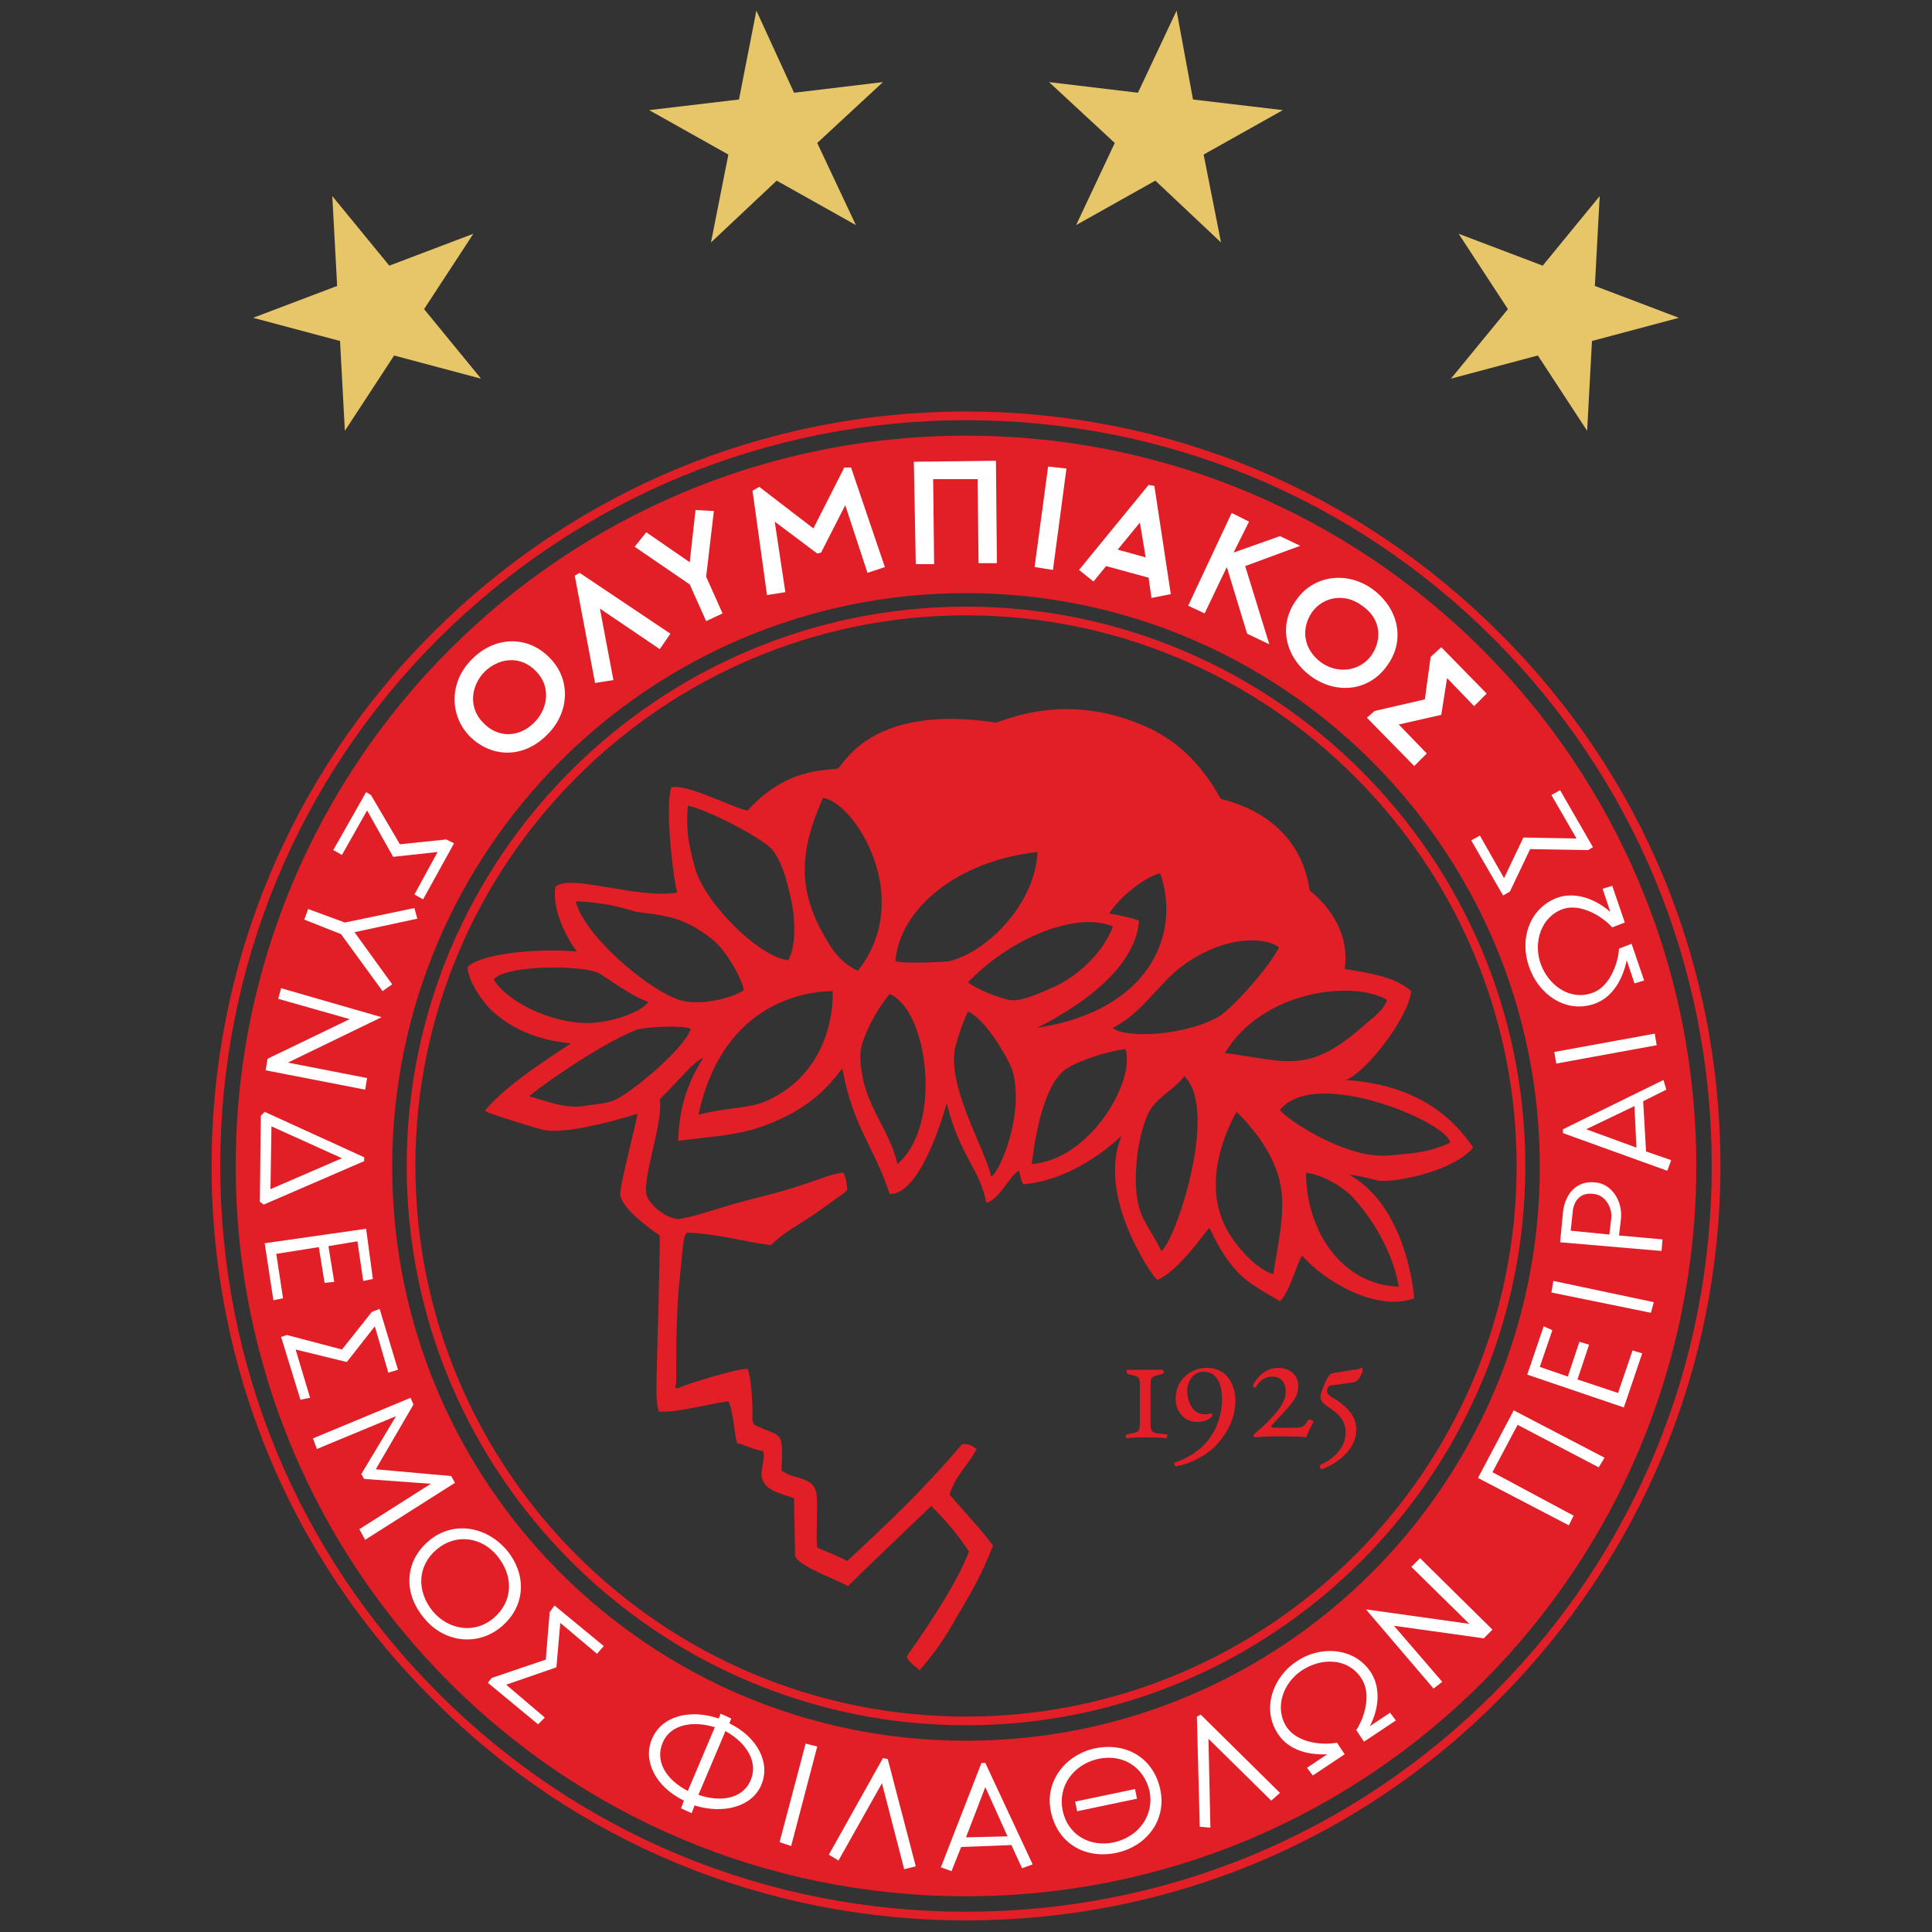 <?xml version="1.0" encoding="utf-8"?>
<!-- Generator: Adobe Illustrator 21.1.0, SVG Export Plug-In . SVG Version: 6.00 Build 0)  -->
<svg version="1.1" id="Layer_1" xmlns="http://www.w3.org/2000/svg" xmlns:xlink="http://www.w3.org/1999/xlink" x="0px" y="0px"
	 viewBox="0 0 200 200" style="enable-background:new 0 0 200 200;" xml:space="preserve">
<rect x="0" y="0" width="200" height="200" fill="#333333" stroke="none"/>
<style type="text/css">
	.st0{fill:#E21E26;}
	.st1{fill:#FFFFFF;}
	.st2{fill:#E7C569;}
</style>
<g>
	<path class="st0" d="M44.8,65.5C30,80.3,21.9,99.9,21.9,120.7c0,20.9,8.1,40.5,22.9,55.2c14.7,14.8,34.4,22.9,55.2,22.9
		c20.9,0,40.5-8.1,55.2-22.9c14.7-14.8,22.9-34.4,22.9-55.2c0-20.9-8.1-40.5-22.9-55.2c-14.8-14.8-34.4-22.9-55.2-22.9
		C79.1,42.6,59.5,50.8,44.8,65.5 M45.4,175.3c-14.6-14.6-22.6-34-22.6-54.6c0-20.6,8-40,22.6-54.6C60,51.6,79.4,43.5,100,43.5
		c20.6,0,40,8,54.6,22.6c14.6,14.6,22.6,34,22.6,54.6c0,20.6-8,40-22.6,54.6c-14.6,14.6-34,22.6-54.6,22.6
		C79.4,197.9,60,189.9,45.4,175.3"/>
	<path class="st0" d="M100,45.1c-41.8,0-75.6,33.9-75.6,75.6c0,41.8,33.8,75.6,75.6,75.6c41.8,0,75.6-33.9,75.6-75.6
		C175.6,79,141.8,45.1,100,45.1 M100,180.2c-32.8,0-59.4-26.6-59.4-59.4c0-32.8,26.6-59.4,59.4-59.4c32.8,0,59.4,26.6,59.4,59.4
		C159.4,153.6,132.8,180.2,100,180.2"/>
	<path class="st0" d="M42.1,120.7c0,31.9,26,57.9,57.9,57.9s57.9-26,57.9-57.9c0-31.9-26-57.9-57.9-57.9
		C68.1,62.8,42.1,88.8,42.1,120.7 M43,120.7c0-31.4,25.6-57,57-57c31.4,0,57,25.6,57,57c0,31.4-25.6,57-57,57
		C68.6,177.7,43,152.2,43,120.7"/>
	<path class="st0" d="M120,148.4c-0.9-0.1-0.9-0.3-0.9-1.4v-3.3c0-1.1,0-1.2,1-1.4l0.3-0.1c0.1-0.1,0.1-0.4-0.1-0.4
		c-0.4,0-1.1,0-1.8,0c-0.7,0-1.5,0-1.8,0c-0.1,0-0.1,0.3,0,0.4l0.3,0.1c1,0.2,1,0.3,1,1.4v3.3c0,1.1,0,1.3-1,1.4l-0.4,0.1
		c-0.1,0.1-0.1,0.3,0.1,0.4c0.3-0.1,1.3-0.1,2-0.1c0.7,0,1.6,0,2,0.1c0.1-0.1,0.2-0.3,0.1-0.4L120,148.4"/>
	<path class="st0" d="M124.9,141.6c-1.7,0-3.2,1.3-3.2,3.2c0,1.3,0.9,2.4,2.2,2.4c0.7,0,1.2-0.2,1.6-0.6c0-0.1,0-0.3-0.1-0.3
		c-0.2,0.1-0.5,0.1-0.8,0.1c-1.1,0-1.7-1.3-1.7-2.4c0-1.1,0.7-2,1.7-2c1.6,0,1.9,1.7,1.9,2.8c0,3-1.7,4.8-2.6,5.4
		c-0.6,0.5-1.4,0.9-2.3,1.2c-0.1,0.1,0,0.3,0.1,0.4c1.2-0.2,2.6-0.8,3.8-1.8c1.7-1.6,2.4-3.4,2.4-5.1
		C127.8,143.1,126.9,141.6,124.9,141.6"/>
	<path class="st0" d="M135.4,147c-0.4,0.8-0.7,0.8-1.6,0.8h-1.9c-0.3,0-0.3-0.1-0.3-0.2l1.3-1.4c1-1.1,1.5-1.7,1.5-2.7
		c0-1.1-0.8-1.9-2.1-1.9c-1.3,0-2.2,1-2.6,1.8c0,0.2,0.2,0.3,0.3,0.2c0.4-0.7,1-1.1,1.7-1.1c0.9,0,1.4,0.6,1.4,1.6
		c0,1-0.8,2-1.7,2.9c-0.6,0.7-1.2,1.1-1.6,1.5c-0.1,0.1,0,0.2,0.1,0.3c0.3,0,0.9-0.1,1.5-0.1h1.6c0.9,0,1.6,0,2.2,0.1
		c0.2-0.5,0.5-1.1,0.8-1.7C135.7,147,135.5,146.9,135.4,147"/>
	<path class="st0" d="M140.9,141.6c-0.2,0.1-0.3,0.2-0.9,0.2l-1.1,0.2c-0.5,0.1-0.8,0.1-1.1,0.2c-0.2,0.1-0.5,0.6-0.7,1.1
		c-0.2,0.5-0.4,1-0.4,1.3c0,0.6,0.6,0.9,1.3,1.4c0.7,0.5,1.3,1.2,1.3,2.3c0,1.8-1.7,3-2.6,3.3c-0.1,0.1-0.1,0.4,0.1,0.5
		c1.2-0.4,3.6-1.8,3.6-4.1c0-1.3-0.8-2.2-1.8-2.9c-0.2-0.2-0.5-0.3-0.8-0.5c-0.4-0.3-0.5-0.5-0.4-0.8c0.1-0.3,0.2-0.4,0.6-0.4
		l2.1-0.3c0.5-0.1,0.8-0.7,0.9-1C141.1,141.7,141.1,141.6,140.9,141.6"/>
	<path class="st0" d="M70,143.2c0-3.5,0-8,0.4-11.2c0.1-1,0.2-2.1,0.3-3c0.1-0.7,0.1-1,0.4-1.4c3.1,0.1,5.7,0.9,8.7,1.3
		c1.3-1.3,3-2.2,4.5-3.2c1.1-0.8,2.4-1.7,3.2-2.3c0.1-0.1,0.2-0.2,0.2-0.4c0-0.1-0.1-1.1-0.4-1.6c-1,0-3.3,1-4.7,1.4
		c-2.4,0.8-4.9,1.3-7.2,2c-1.7,0.5-3.7,1.2-5.2,1.4c-1.3-0.1-2.8-1.4-3.2-2.3c-0.7-1.6,1.7-7.6,1.3-10.1c2.3-2.3,3.5-3.9,4.5-4.3
		c-1.7,2.7-2.5,5.3-2.6,8.6c2.8-0.4,6.2-0.5,9-1.6c4.5-1.7,6.4-3.8,8-5.9c1.1,6.1,3.3,8.1,4.9,13c3.4,0.1,5.9-9.4,5.9-9.4
		c1.4,5.6,3.4,6.7,4.1,10.3c1.3-0.2,2.6-3.1,3.4-3.3c0.1,0.6,0.2,0.9,0.4,1.4c5.8-0.5,10.1-5,10.2-5c-2.6,6.2,3.1,14.4,3.7,14.9
		c2.2-0.9,4.9-4.9,5.4-5.4c1.1,2.4,2.5,4.6,4.5,5.9c1,0.7,1.8,1.1,2.8,1.7c1-0.9,1.8-4.1,2.3-4.7c2.5,2.8,7.8,5.8,11.6,4.4
		c0,0-0.6-9.3-6.7-12.8c0.9,0.1,2.1,0.4,2.9,0.6c1.4,0.3,7.7-0.8,9.9-3.4c-1.8-2.7-5.4-6.5-13.2-7c1.9-0.6,6.4-6.2,6.8-9.2
		c-1.8-1.6-4.7-1.9-6.9-2.3c0.7-4.7-3.1-7.7-3.6-8.1c-0.2-0.5-0.5-7.3-9.2-9.5c-0.2-0.1-2.3-5-7.6-7.4c-8.1-3.7-14.3-0.9-15.7-0.5
		c-12.5-1.9-15.5,3.9-16.3,4.7c-0.4,0.4-5-0.5-9.4,4.4c-1.2-0.1-6.2-2.8-7.9-2.4c-0.7,2,0.2,9.5,0.6,10.9C66,93.1,59,90.4,57.5,91.8
		c-0.5,3.1,2.2,6.7,2.2,6.7c-3.2-0.3-9.3,0-11.2,1.5c-0.4,0.4,0.7,2.9,2.3,4.5c1.7,1.7,4.6,3.2,8.3,3.5c0,0.1-6.7,4.1-8.9,7
		c0.7,0.4,5.4,1.8,5.8,1.9c2.6,0.8,9.9-1.6,10-1.6c-0.4,2-1.8,7.3-1.8,8.3c0.1,1.5,3.1,3.6,4.1,4.3c0,3.4-0.3,13.3-0.3,13.3
		c0,1.5-0.2,3.7,0.2,4.9c1.5,0.3,7-1.2,7.2-1c0.5,0.8,0.6,3.3,0.9,4.3c1,0.2,1.7,0.7,2.7,0.8c0.3,0.9-0.5,2.3,0,3.1
		c0.4,1.1,2.2,1.4,3.2,1.8c0,2,0.1,4,0.1,6c0.5,1.1,4.5,2.5,5.5,3.1c0-0.1,8.6-8.3,8.6-8.3c1.6,1.6,2.7,2.9,3.9,4.7
		c-1.3,3.7-6.1,10.4-6.4,10.8c-0.2,0.4,1.1,1.3,1.3,1.5c1.7-2,2.4-3,3.9-5.6c1.5-2.6,2.4-4,3.7-7.3c-1.4-1.9-3.1-3.6-4.5-5.3
		c0.7-2.1,1.7-2.7,2.8-4.7c-0.5-0.3-0.8-0.6-1.5-0.5c-4.1,4.8-7.4,7.9-11.9,12.1c-0.6-0.4-2.5-1.1-3.1-1.4c-0.2-1.3,0.2-5.3-0.2-6
		c-0.5-1.3-2.2-1.1-3.2-1.8c-0.1,0-0.3-0.2-0.3-0.2c0.2-4.4,0-3.3-2.8-4.7c-0.1-0.1-0.3-0.5-0.2-0.9c0-1.4-0.1-3.8-0.5-4.9
		c-1.3,0-6.4,1.6-7.2,2c-0.1,0-0.2,0-0.2,0l-0.1-0.2L70,143.2 M143.6,103.5c-0.4,1.1-1.2,1.6-2,2.3c-6.1,5.5-8.1,4.1-14.8,3.2
		C130.8,102.4,140.2,101.5,143.6,103.5 M120.1,90.4c2.2,6.3-1.1,14.2-12.7,16c0-0.1,10.1-4.6,10.5-11.1c-1.1-0.4-3.2-0.8-3.1-0.7
		C116,92.7,118.7,90.7,120.1,90.4 M71.2,83.4c2,0.4,7.4,3.2,8.6,4.4c1.1,1.2,1.6,3.2,2,4.9c0.6,2.4,0.6,5.3-0.2,6.7
		c-3-0.3-8.6-5.9-9.6-9.4C71,86.6,71.1,85.2,71.2,83.4 M51.1,101.4c1.3-1.6,9.6-1.5,11-0.6c1.1,0.7,3.6,2.5,5,2.9
		c-0.6,1.1-4.2,2.3-6.6,2.2C57.1,105.8,52.7,103.9,51.1,101.4 M63.8,113.8c-1,0.5-2.4,0.5-3.4,0.7c-2,0.3-4-0.6-5.6-1
		c0-0.2,7-5.3,11.1-6.9c0.9-0.3,4.8-0.5,5.6-0.1C70.9,108.5,65.6,112.9,63.8,113.8 M70.3,103.5c-3.5-1.2-9.9-6.8-10.7-10.2
		c2.6,0.1,4.3,0.5,6.3,1.1c3.1,0.4,4.8,0.5,7.8,2.8c1.5,1.2,3.1,4.1,3.3,5.3C75.9,103.3,72.4,104.2,70.3,103.5 M79.7,113.8
		c-1.9,1-4.5,0.8-7.4,1.6c2.6-12.1,11.8-12.8,13.9-12.8C86.3,105.7,85.1,111.2,79.7,113.8 M85.7,97.5c-3.1-5-3.1-9.1-0.5-14.9
		c3.2,0.4,9.6,10.3,3.6,17.9C87.5,99.9,86.4,98.8,85.7,97.5 M92.9,120.5c-0.7-3.1-2.7-5.3-3.5-8.5c-0.2-1-0.6-2.7-0.1-4.1
		c0.6-1.8,1.7-3.7,2.8-5C96.1,104.6,97.6,116.5,92.9,120.5 M92.7,99.5c0.4-5.4,6.4-10.4,14.7-11.3c-0.2,5.1-4.9,10.2-9.1,11.3
		C96.5,99.7,93,99.7,92.7,99.5 M102.6,121.8c-0.6-2.9-4.9-9.8-3.6-13.8c0.3-1.1,0.7-2.2,1.2-3.3c1.8,0.8,4.1,4.7,4.6,6.1
		C106.1,115.2,103.5,121.4,102.6,121.8 M104.4,103.5c-1.6-0.4-3.2-1.1-4.2-1.8c4.3-4.5,11.1-7.4,15-5.8c-0.9,2.6-3.7,5.3-6.4,6.4
		C108.1,102.6,105.6,103.8,104.4,103.5 M106.8,120.5c0.4-3.2,1.3-8.2,3.5-9.8c1.5-1,4.5-1.9,6.2-2.1
		C117.6,111.9,112.8,120.1,106.8,120.5 M120.2,129.5c-0.5-1.2-1.5-2.5-2-3.7c-1.2-2.7-0.5-8,0.6-10.4c0.8-1.8,2.7-2.5,3.8-4
		C126.3,115,121.5,128.9,120.2,129.5 M115.2,106.4c3.2-1.6,4.8-4.8,7.6-6.7c4.7-3.2,8.7-2.5,9.6-1.6c-1,1.9-4,5.4-6,7
		C122.8,107.3,116.3,107.5,115.2,106.4 M131.8,131.9c-1.7-0.5-3.5-2.6-4.3-3.8c-2.8-4.1-1.6-9.2,0.5-13c0.7,0.6,1.5,1.6,2.2,2.5
		C133.7,122.5,132.9,125.4,131.8,131.9 M144.8,133.2c-5.9-0.2-9.6-5.8-9.6-11.8c1.7,0.2,3.7,1.4,4.7,2.4
		C142,126,144.2,129.6,144.8,133.2 M132.5,114.9c3.7-4.6,17.6,1.4,17.6,3.4c-2.4,1.1-4.2,1.1-6.2,1.3
		C139.4,120.1,133.1,115.8,132.5,114.9"/>
	<path class="st1" d="M55.5,69.5c1.5,1.5,1.3,3.8-0.2,5.3c-1.6,1.6-3.8,1.6-5.3,0c-1.5-1.5-1.3-3.8,0.2-5.3
		C51.8,68,54,67.9,55.5,69.5 M56.9,68.1c-2.2-2.3-5.6-2.3-8,0.1c-2.3,2.2-2.5,5.7-0.3,8c2.3,2.3,5.6,2.3,8-0.1
		C58.9,73.9,59.2,70.4,56.9,68.1"/>
	<polygon class="st1" points="68.3,67.2 62.1,63 63.5,70.4 61.6,70.7 59.5,59.6 60,59.3 69.4,65.6 	"/>
	<polygon class="st1" points="73.1,59.7 74.8,63.5 73.1,64.3 71.4,60.5 65.7,56.6 66.9,55.1 71.4,58.2 72,52.8 73.9,52.9 	"/>
	<polygon class="st1" points="89.8,59.3 87.5,52.3 85,57.2 84.6,57.3 80.2,54 81.3,61.3 79.4,61.6 77.9,50.8 78.6,50.4 84.2,54.7 
		87.4,48.4 88.1,48.4 91.6,58.7 	"/>
	<polygon class="st1" points="101.3,58.3 101.2,49.6 96.6,49.6 96.7,58.4 94.8,58.4 94.6,47.8 103.1,47.7 103.2,58.3 	"/>
	<polygon class="st1" points="107.1,58.7 108.5,48.3 110.4,48.5 109,59 	"/>
	<path class="st1" d="M118.6,57.7l-2.9-0.8l2.3-2.8L118.6,57.7z M121.2,61.5l-1.7-11.2l-0.6-0.1l-7.2,8.8l1.5,1.2l1.3-1.6l4.4,1.2
		l0.3,2.1L121.2,61.5z"/>
	<polygon class="st1" points="129.1,65.6 127,58.7 124.7,63.5 123,62.7 127.5,53.1 129.3,54 127.7,57.2 132.5,55.5 134.6,56.5 
		128.9,58.6 131.4,66.7 	"/>
	<path class="st1" d="M142,67.8c-1.2,1.7-3.5,2-5.2,0.8c-1.8-1.3-2.2-3.4-1-5.2c1.2-1.7,3.5-2,5.2-0.7C142.8,63.9,143.2,66,142,67.8
		 M143.6,68.9c1.9-2.6,1.2-5.9-1.5-7.9c-2.6-1.9-6.1-1.5-7.9,1.1c-1.9,2.6-1.2,5.9,1.5,7.9C138.3,71.9,141.7,71.6,143.6,68.9"/>
	<polygon class="st1" points="141.5,74.3 142.3,73.6 147.5,72.4 148.1,68 149.2,67 153.9,71.8 152.6,73.1 149.8,70.2 149.2,74 
		144.8,75 147.7,78 146.4,79.3 	"/>
	<polygon class="st1" points="37.9,82 38.4,82.3 41.4,87.4 46.2,86.9 47,87.3 43.8,93.1 42.9,92.6 45.3,88.2 40.7,88.7 38,83.9 
		35.4,88.5 34.5,88 	"/>
	<polygon class="st1" points="35.3,96.7 31.5,95.2 31.9,94.1 35.7,95.5 42.9,94 43.2,95.1 36.7,96.5 40.6,101.9 39.6,102.6 	"/>
	<path class="st1" d="M28,123.1l0.1-6.5l7.3,3.3L28,123.1z M27.3,124.7l10.4-4.5l0-0.4l-10.3-4.7l-0.4,0.4l-0.1,8.9L27.3,124.7z"/>
	<polygon class="st1" points="27.4,128.7 37.9,127.2 38.6,132.4 37.6,132.6 37,128.5 34,129 34.6,132.7 33.6,132.8 33,129.1 
		28.6,129.8 29.3,134.4 28.3,134.6 	"/>
	<polygon class="st1" points="29.1,138.4 29.7,138.2 35.4,139.7 38.5,135.8 39.3,135.5 41.2,141.8 40.2,142.1 38.8,137.3 35.9,141 
		30.6,139.7 32.1,144.7 31.1,144.9 	"/>
	<polygon class="st1" points="37.2,158.3 44.6,153.6 37.7,153.1 37.4,152.6 41,146.6 32.8,150 32.4,148.9 42.5,144.7 42.8,145.4 
		38.9,152.1 46.7,152.8 47.1,153.5 37.8,159.4 	"/>
	<path class="st1" d="M51.1,167.5c-2,1.7-4.7,1.2-6.3-0.7c-1.7-2.1-1.6-4.7,0.4-6.4c2-1.7,4.7-1.3,6.3,0.7
		C53.2,163.2,53.1,165.8,51.1,167.5 M51.9,168.4c2.5-2.1,2.7-5.4,0.5-8c-2.1-2.4-5.5-3-8-0.9c-2.5,2.1-2.7,5.4-0.5,8
		C45.9,170,49.4,170.5,51.9,168.4"/>
	<polygon class="st1" points="50.5,174.2 50.9,173.7 56.5,171.8 56.9,166.9 57.4,166.2 62.5,170.4 61.8,171.2 58,168 57.6,172.6 
		52.4,174.4 56.4,177.8 55.7,178.5 	"/>
	<path class="st1" d="M77.7,184.3c-0.8,1.9-3.1,2.3-5.4,1.5l2.8-6.6C77.4,180.5,78.5,182.5,77.7,184.3 M78.8,184.8
		c1-2.3-0.4-5-3.3-6.4l0.2-0.5l-1.1-0.5l-0.2,0.5c-2.9-1-5.9-0.3-6.9,2.1c-1,2.3,0.4,5,3.3,6.4l-0.3,0.8l1.1,0.5l0.3-0.8
		C74.8,187.8,77.8,187.1,78.8,184.8 M71.2,185.4c-2.3-1.2-3.4-3.1-2.6-5c0.8-1.9,3.1-2.3,5.4-1.6L71.2,185.4z"/>
	<polygon class="st1" points="80.7,190.7 83.4,180.5 84.6,180.8 81.9,191.1 	"/>
	<polygon class="st1" points="93.6,193.5 91.3,184.6 86.8,192.6 85.8,192 91.4,182 91.9,182.1 94.8,193.2 	"/>
	<path class="st1" d="M104.3,190.1l-4.3,0.1l2-5.2L104.3,190.1z M106.9,193l-4.9-10.5l-0.4,0l-4.2,10.8l1.1,0.4l1-2.5l5.2-0.2
		l1.1,2.4L106.9,193z"/>
	<polygon class="st1" points="131.6,186.4 125.1,180 125.3,189.2 124.2,189.1 123.9,177.7 124.3,177.5 132.5,185.6 	"/>
	<path class="st1" d="M141.8,178.7l2.1-1.4l0.6,0.8l-3.3,2.2l-0.8-1.2c0.9-1.4,1.6-3.8,0.5-5.4c-1.4-2.1-4.1-2.1-6.1-0.8
		c-2,1.3-2.9,3.9-1.6,5.9c1.1,1.6,3.6,1.9,5.2,1.6l0.8,1.2l-3.3,2.2l-0.6-0.8l2.1-1.4c-1.9,0.1-4-0.4-5.1-2.1
		c-1.8-2.7-0.4-6,1.9-7.5c2.3-1.6,5.9-1.6,7.7,1.1C143,174.8,142.7,177,141.8,178.7"/>
	<polygon class="st1" points="165.5,151.9 157.1,147.5 154.5,152.4 162.9,156.9 162.4,157.9 153,153 156.7,146 166.1,150.9 	"/>
	<polygon class="st1" points="168.1,145.7 158.1,142.3 159.8,137.3 160.7,137.7 159.4,141.5 162.3,142.5 163.5,138.9 164.5,139.2 
		163.3,142.8 167.5,144.2 169,139.8 170,140.1 	"/>
	<polygon class="st1" points="170.9,135.9 160.6,133.8 160.8,132.6 171.2,134.8 	"/>
	<path class="st1" d="M165,123.6c1.1,0.1,1.9,1.3,1.8,2.5l-0.2,1.7l-4-0.4l0.2-1.9C162.9,124.2,163.7,123.4,165,123.6 M165.1,122.4
		c-1.8-0.2-3.1,1.1-3.3,3.1l-0.3,3.1l10.5,0.9l0.1-1.2l-4.5-0.4l0.2-1.7C168,124.3,166.8,122.5,165.1,122.4"/>
	<path class="st1" d="M169.2,114.5l0.2,4.3l-5.2-1.9L169.2,114.5z M172.2,111.8l-10.4,5.1l0,0.4l10.8,3.9l0.4-1.1l-2.6-0.9l-0.3-5.2
		l2.4-1.2L172.2,111.8z"/>
	<polygon class="st1" points="171.5,108.2 161.1,110.1 160.9,108.9 171.3,107 	"/>
	<path class="st1" d="M166.7,94.4l-0.8-2.4l1-0.3l1.3,3.8l-1.3,0.5c-1.1-1.2-3.3-2.5-5.1-1.9c-2.3,0.8-3.1,3.5-2.3,5.7
		c0.8,2.2,3,3.8,5.3,3c1.8-0.6,2.7-3,2.8-4.6l1.3-0.5l1.3,3.8l-1,0.3l-0.8-2.4c-0.4,1.9-1.4,3.8-3.3,4.5c-3.1,1.1-5.9-1.1-6.8-3.8
		c-1-2.7-0.1-6.1,3-7.2C163.2,92.3,165.2,93.1,166.7,94.4"/>
	<polygon class="st1" points="164.9,87.7 164.4,88 158.4,87.9 156.3,92.3 155.6,92.7 152.3,87 153.2,86.5 155.7,90.9 157.7,86.7 
		163.2,86.8 160.6,82.3 161.5,81.8 	"/>
	<polygon class="st1" points="27.7,109.6 27.7,109.6 36.2,105.5 28.8,103.4 29.1,102.3 39.5,105.3 29.8,110 38,111.6 37.8,112.8 
		27.5,110.8 	"/>
	<path class="st1" d="M119,185.4c0.5,2.5-1.1,4.7-3.6,5.3c-2.6,0.6-4.9-0.8-5.4-3.3c-0.5-2.5,1.1-4.7,3.6-5.3
		C116.2,181.5,118.4,182.9,119,185.4 M120.1,185.2c-0.7-3.2-3.5-4.9-6.8-4.2c-3.1,0.7-5.2,3.5-4.5,6.6c0.7,3.2,3.5,4.9,6.8,4.2
		C118.8,191.1,120.8,188.3,120.1,185.2"/>
	<polygon class="st1" points="117.7,186.2 111.5,187.5 111.3,186.5 117.5,185.2 	"/>
	<polygon class="st1" points="153.6,169.6 153.6,169.6 144.3,168.3 149.3,174.1 148.4,174.8 141.4,166.6 152.1,168.1 146.1,162.2 
		147,161.3 154.5,168.7 	"/>
	<polygon class="st2" points="34.4,20.3 40.3,27.5 49,24.2 43.9,32 49.8,39.2 40.8,36.8 35.7,44.6 35.2,35.3 26.2,32.9 34.9,29.6 	
		"/>
	<polygon class="st2" points="78.3,1.1 82.2,9.6 91.4,8.5 84.6,14.8 88.6,23.3 80.4,18.7 73.6,25.1 75.4,16 67.2,11.4 76.5,10.3 	
		"/>
	<polygon class="st2" points="121.8,1.1 123.5,10.3 132.8,11.4 124.6,16 126.4,25.1 119.6,18.7 111.4,23.3 115.4,14.8 108.6,8.5 
		117.8,9.6 	"/>
	<polygon class="st2" points="165.6,20.3 165.1,29.6 173.8,32.9 164.8,35.3 164.3,44.6 159.2,36.8 150.2,39.2 156.1,32 151,24.2 
		159.7,27.5 	"/>
</g>
</svg>
